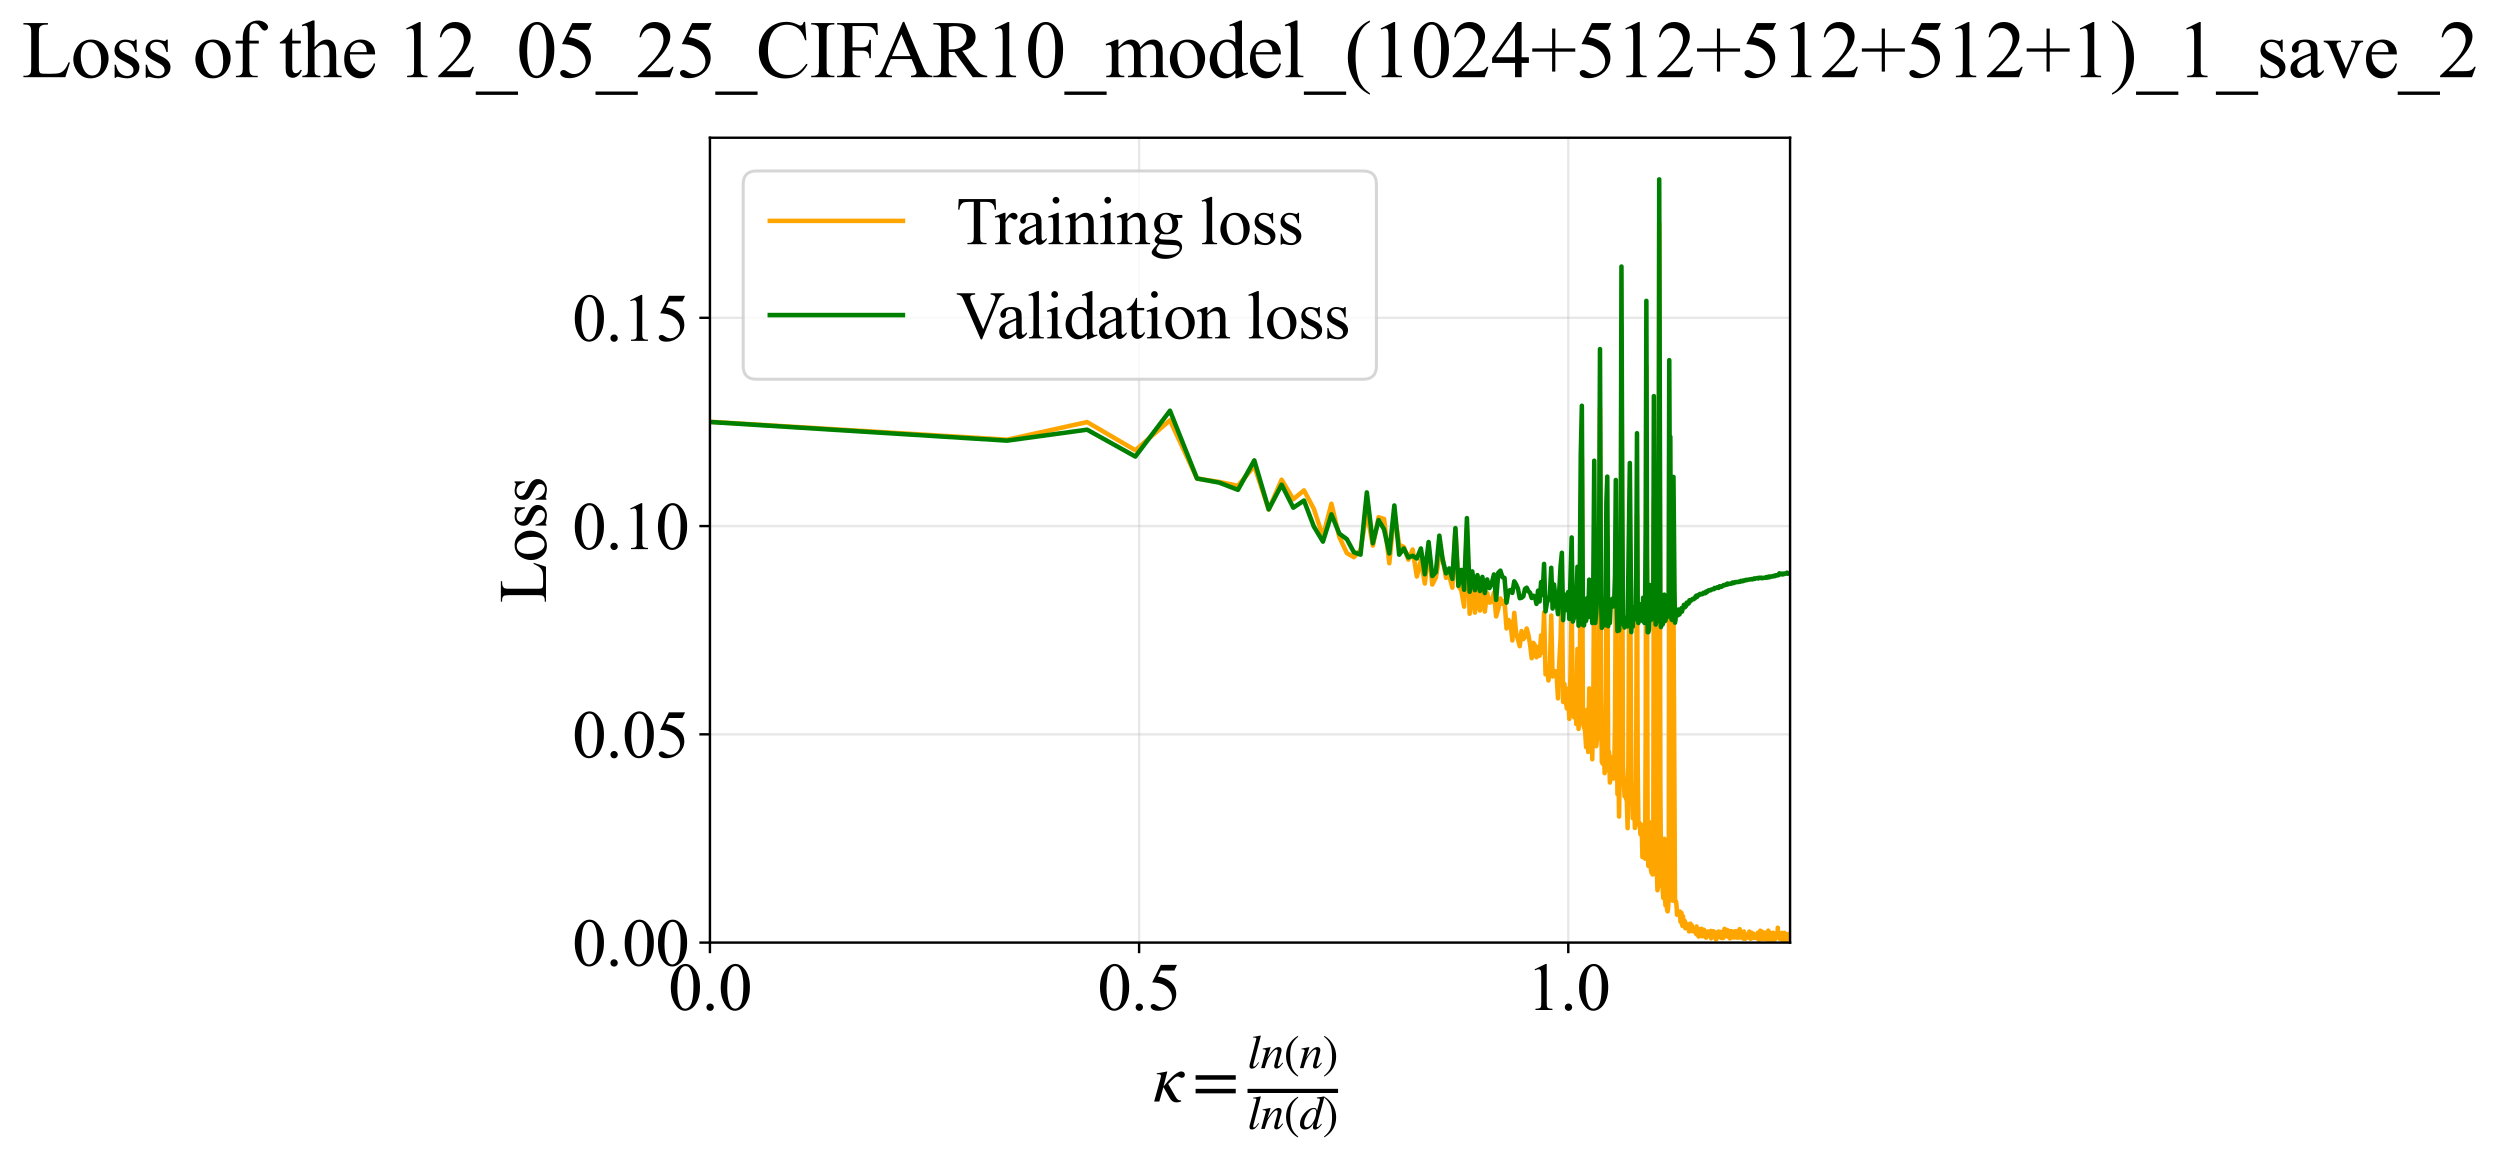 <?xml version="1.0" encoding="utf-8" standalone="no"?>
<!DOCTYPE svg PUBLIC "-//W3C//DTD SVG 1.1//EN"
  "http://www.w3.org/Graphics/SVG/1.1/DTD/svg11.dtd">
<svg xmlns:xlink="http://www.w3.org/1999/xlink" width="826.559pt" height="383.266pt" viewBox="0 0 826.559 383.266" xmlns="http://www.w3.org/2000/svg" version="1.1">
 <defs>
  <style type="text/css">*{stroke-linejoin: round; stroke-linecap: butt}</style>
 </defs>
 <g id="figure_1">
  <g id="patch_1">
   <path d="M -0 383.266 
L 826.559 383.266 
L 826.559 0 
L -0 0 
z
" style="fill: #ffffff"/>
  </g>
  <g id="axes_1">
   <g id="patch_2">
    <path d="M 234.719 311.644 
L 591.839 311.644 
L 591.839 45.532 
L 234.719 45.532 
z
" style="fill: #ffffff"/>
   </g>
   <g id="matplotlib.axis_1">
    <g id="xtick_1">
     <g id="line2d_1">
      <path d="M 234.719 311.644 
L 234.719 45.532 
" clip-path="url(#p60c6667148)" style="fill: none; stroke: #b0b0b0; stroke-opacity: 0.3; stroke-width: 0.8; stroke-linecap: square"/>
     </g>
     <g id="line2d_2">
      <defs>
       <path id="mc2837444a6" d="M 0 0 
L 0 3.5 
" style="stroke: #000000; stroke-width: 0.8"/>
      </defs>
      <g>
       <use xlink:href="#mc2837444a6" x="234.719" y="311.644" style="stroke: #000000; stroke-width: 0.8"/>
      </g>
     </g>
     <g id="text_1">
      <!-- 0.0 -->
      <g transform="translate(220.969 333.92) scale(0.22 -0.22)">
       <defs>
        <path id="TimesNewRomanPSMT-30" d="M 231 2094 
Q 231 2819 450 3342 
Q 669 3866 1031 4122 
Q 1313 4325 1613 4325 
Q 2100 4325 2488 3828 
Q 2972 3213 2972 2159 
Q 2972 1422 2759 906 
Q 2547 391 2217 158 
Q 1888 -75 1581 -75 
Q 975 -75 572 641 
Q 231 1244 231 2094 
z
M 844 2016 
Q 844 1141 1059 588 
Q 1238 122 1591 122 
Q 1759 122 1940 273 
Q 2122 425 2216 781 
Q 2359 1319 2359 2297 
Q 2359 3022 2209 3506 
Q 2097 3866 1919 4016 
Q 1791 4119 1609 4119 
Q 1397 4119 1231 3928 
Q 1006 3669 925 3112 
Q 844 2556 844 2016 
z
" transform="scale(0.016)"/>
        <path id="TimesNewRomanPSMT-2e" d="M 800 606 
Q 947 606 1047 504 
Q 1147 403 1147 259 
Q 1147 116 1045 14 
Q 944 -88 800 -88 
Q 656 -88 554 14 
Q 453 116 453 259 
Q 453 406 554 506 
Q 656 606 800 606 
z
" transform="scale(0.016)"/>
       </defs>
       <use xlink:href="#TimesNewRomanPSMT-30"/>
       <use xlink:href="#TimesNewRomanPSMT-2e" transform="translate(50 0)"/>
       <use xlink:href="#TimesNewRomanPSMT-30" transform="translate(75 0)"/>
      </g>
     </g>
    </g>
    <g id="xtick_2">
     <g id="line2d_3">
      <path d="M 376.614 311.644 
L 376.614 45.532 
" clip-path="url(#p60c6667148)" style="fill: none; stroke: #b0b0b0; stroke-opacity: 0.3; stroke-width: 0.8; stroke-linecap: square"/>
     </g>
     <g id="line2d_4">
      <g>
       <use xlink:href="#mc2837444a6" x="376.614" y="311.644" style="stroke: #000000; stroke-width: 0.8"/>
      </g>
     </g>
     <g id="text_2">
      <!-- 0.5 -->
      <g transform="translate(362.864 333.92) scale(0.22 -0.22)">
       <defs>
        <path id="TimesNewRomanPSMT-35" d="M 2778 4238 
L 2534 3706 
L 1259 3706 
L 981 3138 
Q 1809 3016 2294 2522 
Q 2709 2097 2709 1522 
Q 2709 1188 2573 903 
Q 2438 619 2231 419 
Q 2025 219 1772 97 
Q 1413 -75 1034 -75 
Q 653 -75 479 54 
Q 306 184 306 341 
Q 306 428 378 495 
Q 450 563 559 563 
Q 641 563 702 538 
Q 763 513 909 409 
Q 1144 247 1384 247 
Q 1750 247 2026 523 
Q 2303 800 2303 1197 
Q 2303 1581 2056 1914 
Q 1809 2247 1375 2428 
Q 1034 2569 447 2591 
L 1259 4238 
L 2778 4238 
z
" transform="scale(0.016)"/>
       </defs>
       <use xlink:href="#TimesNewRomanPSMT-30"/>
       <use xlink:href="#TimesNewRomanPSMT-2e" transform="translate(50 0)"/>
       <use xlink:href="#TimesNewRomanPSMT-35" transform="translate(75 0)"/>
      </g>
     </g>
    </g>
    <g id="xtick_3">
     <g id="line2d_5">
      <path d="M 518.508 311.644 
L 518.508 45.532 
" clip-path="url(#p60c6667148)" style="fill: none; stroke: #b0b0b0; stroke-opacity: 0.3; stroke-width: 0.8; stroke-linecap: square"/>
     </g>
     <g id="line2d_6">
      <g>
       <use xlink:href="#mc2837444a6" x="518.508" y="311.644" style="stroke: #000000; stroke-width: 0.8"/>
      </g>
     </g>
     <g id="text_3">
      <!-- 1.0 -->
      <g transform="translate(504.758 333.92) scale(0.22 -0.22)">
       <defs>
        <path id="TimesNewRomanPSMT-31" d="M 750 3822 
L 1781 4325 
L 1884 4325 
L 1884 747 
Q 1884 391 1914 303 
Q 1944 216 2037 169 
Q 2131 122 2419 116 
L 2419 0 
L 825 0 
L 825 116 
Q 1125 122 1212 167 
Q 1300 213 1334 289 
Q 1369 366 1369 747 
L 1369 3034 
Q 1369 3497 1338 3628 
Q 1316 3728 1258 3775 
Q 1200 3822 1119 3822 
Q 1003 3822 797 3725 
L 750 3822 
z
" transform="scale(0.016)"/>
       </defs>
       <use xlink:href="#TimesNewRomanPSMT-31"/>
       <use xlink:href="#TimesNewRomanPSMT-2e" transform="translate(50 0)"/>
       <use xlink:href="#TimesNewRomanPSMT-30" transform="translate(75 0)"/>
      </g>
     </g>
    </g>
    <g id="text_4">
     <!-- $\kappa  = \frac{ln(n)}{ln(d)}$ -->
     <g transform="translate(381.269 364.186) scale(0.22 -0.22)">
      <defs>
       <path id="STIXGeneral-Italic-3ba" d="M 979 1440 
L 998 1446 
Q 1850 2541 2464 2790 
Q 2547 2822 2630 2822 
Q 2797 2822 2886 2736 
Q 2976 2650 2976 2522 
Q 2976 2387 2893 2307 
Q 2810 2227 2682 2227 
Q 2605 2227 2502 2288 
Q 2400 2349 2336 2349 
Q 2170 2349 1990 2205 
Q 1811 2061 1414 1645 
L 2042 544 
Q 2202 262 2310 182 
Q 2419 102 2624 102 
L 2624 0 
Q 2374 -83 2182 -83 
Q 1786 -83 1555 326 
L 960 1350 
L 576 0 
L 90 0 
L 640 1978 
Q 730 2317 730 2406 
Q 730 2560 518 2560 
L 339 2560 
L 339 2650 
Q 678 2694 1306 2822 
L 1325 2803 
L 979 1440 
z
" transform="scale(0.016)"/>
       <path id="STIXGeneral-Regular-3d" d="M 4077 2048 
L 307 2048 
L 307 2470 
L 4077 2470 
L 4077 2048 
z
M 4077 768 
L 307 768 
L 307 1190 
L 4077 1190 
L 4077 768 
z
" transform="scale(0.016)"/>
       <path id="STIXGeneral-Italic-6c" d="M 1786 4339 
L 806 595 
Q 755 410 755 320 
Q 755 205 864 205 
Q 1037 205 1293 570 
L 1453 794 
L 1542 730 
Q 1254 275 1046 102 
Q 838 -70 576 -70 
Q 262 -70 262 288 
Q 262 397 288 480 
L 1165 3834 
Q 1184 3898 1184 3955 
Q 1184 4096 870 4096 
L 755 4096 
L 755 4198 
Q 1203 4250 1747 4371 
L 1786 4339 
z
" transform="scale(0.016)"/>
       <path id="STIXGeneral-Italic-6e" d="M 2944 749 
L 3034 666 
Q 2707 218 2534 80 
Q 2362 -58 2138 -58 
Q 2010 -58 1923 28 
Q 1837 115 1837 288 
Q 1837 390 1939 768 
L 2221 1805 
Q 2310 2150 2310 2310 
Q 2310 2496 2157 2496 
Q 1971 2496 1750 2275 
Q 1530 2054 1210 1587 
Q 998 1274 899 1024 
Q 800 774 570 0 
L 90 0 
L 704 2240 
Q 717 2304 717 2349 
Q 717 2445 630 2480 
Q 544 2515 301 2522 
L 301 2624 
Q 550 2675 857 2729 
Q 1165 2784 1338 2822 
L 1363 2810 
L 934 1414 
Q 1408 2170 1753 2496 
Q 2099 2822 2413 2822 
Q 2611 2822 2720 2716 
Q 2829 2611 2829 2432 
Q 2829 2272 2765 2048 
L 2406 749 
Q 2317 429 2317 358 
Q 2317 243 2419 243 
Q 2541 243 2810 582 
Q 2854 634 2944 749 
z
" transform="scale(0.016)"/>
       <path id="STIXGeneral-Regular-28" d="M 1946 -1030 
L 1869 -1133 
Q 1126 -710 716 32 
Q 307 774 307 1613 
Q 307 3386 1888 4326 
L 1946 4224 
Q 1293 3667 1075 3126 
Q 858 2586 858 1632 
Q 858 685 1082 96 
Q 1306 -493 1946 -1030 
z
" transform="scale(0.016)"/>
       <path id="STIXGeneral-Regular-29" d="M 186 4224 
L 262 4326 
Q 992 3891 1408 3148 
Q 1824 2406 1824 1581 
Q 1824 -166 243 -1133 
L 186 -1030 
Q 845 -486 1059 54 
Q 1274 595 1274 1562 
Q 1274 2534 1059 3120 
Q 845 3706 186 4224 
z
" transform="scale(0.016)"/>
       <path id="STIXGeneral-Italic-64" d="M 3334 4371 
L 3373 4333 
L 3123 3360 
L 2739 1958 
Q 2323 429 2323 384 
Q 2323 256 2438 256 
Q 2522 256 2614 336 
Q 2707 416 2963 710 
L 3040 646 
Q 2547 -83 2099 -83 
Q 1978 -83 1907 -6 
Q 1837 70 1837 205 
Q 1837 397 1920 774 
Q 1645 307 1379 118 
Q 1114 -70 781 -70 
Q 461 -70 278 125 
Q 96 320 96 678 
Q 96 1440 713 2131 
Q 1331 2822 1965 2822 
Q 2163 2822 2256 2732 
Q 2349 2643 2381 2451 
L 2387 2451 
L 2675 3494 
Q 2765 3808 2765 3949 
Q 2765 4051 2694 4076 
Q 2624 4102 2355 4115 
L 2355 4224 
Q 2848 4269 3334 4371 
z
M 2278 2310 
Q 2278 2477 2185 2576 
Q 2093 2675 1978 2675 
Q 1677 2675 1395 2381 
Q 1075 2042 864 1571 
Q 653 1101 653 704 
Q 653 486 752 361 
Q 851 237 1024 237 
Q 1312 237 1606 550 
Q 1901 864 2089 1350 
Q 2278 1837 2278 2310 
z
" transform="scale(0.016)"/>
      </defs>
      <use xlink:href="#STIXGeneral-Italic-3ba" transform="translate(0 0.003)"/>
      <use xlink:href="#STIXGeneral-Regular-3d" transform="translate(58.84 0.003)"/>
      <use xlink:href="#STIXGeneral-Italic-6c" transform="translate(141.78 50.192) scale(0.7)"/>
      <use xlink:href="#STIXGeneral-Italic-6e" transform="translate(161.24 50.192) scale(0.7)"/>
      <use xlink:href="#STIXGeneral-Regular-28" transform="translate(196.24 50.192) scale(0.7)"/>
      <use xlink:href="#STIXGeneral-Italic-6e" transform="translate(219.55 50.192) scale(0.7)"/>
      <use xlink:href="#STIXGeneral-Regular-29" transform="translate(254.55 50.192) scale(0.7)"/>
      <use xlink:href="#STIXGeneral-Italic-6c" transform="translate(141.78 -41.258) scale(0.7)"/>
      <use xlink:href="#STIXGeneral-Italic-6e" transform="translate(161.24 -41.258) scale(0.7)"/>
      <use xlink:href="#STIXGeneral-Regular-28" transform="translate(196.24 -41.258) scale(0.7)"/>
      <use xlink:href="#STIXGeneral-Italic-64" transform="translate(219.55 -41.258) scale(0.7)"/>
      <use xlink:href="#STIXGeneral-Regular-29" transform="translate(254.55 -41.258) scale(0.7)"/>
      <path d="M 141.78 12.8 
L 141.78 19.05 
L 277.86 19.05 
L 277.86 12.8 
L 141.78 12.8 
z
"/>
     </g>
    </g>
   </g>
   <g id="matplotlib.axis_2">
    <g id="ytick_1">
     <g id="line2d_7">
      <path d="M 234.719 311.644 
L 591.839 311.644 
" clip-path="url(#p60c6667148)" style="fill: none; stroke: #b0b0b0; stroke-opacity: 0.3; stroke-width: 0.8; stroke-linecap: square"/>
     </g>
     <g id="line2d_8">
      <defs>
       <path id="m4d6aa706df" d="M 0 0 
L -3.5 0 
" style="stroke: #000000; stroke-width: 0.8"/>
      </defs>
      <g>
       <use xlink:href="#m4d6aa706df" x="234.719" y="311.644" style="stroke: #000000; stroke-width: 0.8"/>
      </g>
     </g>
     <g id="text_5">
      <!-- 0.00 -->
      <g transform="translate(189.219 319.282) scale(0.22 -0.22)">
       <use xlink:href="#TimesNewRomanPSMT-30"/>
       <use xlink:href="#TimesNewRomanPSMT-2e" transform="translate(50 0)"/>
       <use xlink:href="#TimesNewRomanPSMT-30" transform="translate(75 0)"/>
       <use xlink:href="#TimesNewRomanPSMT-30" transform="translate(125 0)"/>
      </g>
     </g>
    </g>
    <g id="ytick_2">
     <g id="line2d_9">
      <path d="M 234.719 242.785 
L 591.839 242.785 
" clip-path="url(#p60c6667148)" style="fill: none; stroke: #b0b0b0; stroke-opacity: 0.3; stroke-width: 0.8; stroke-linecap: square"/>
     </g>
     <g id="line2d_10">
      <g>
       <use xlink:href="#m4d6aa706df" x="234.719" y="242.785" style="stroke: #000000; stroke-width: 0.8"/>
      </g>
     </g>
     <g id="text_6">
      <!-- 0.05 -->
      <g transform="translate(189.219 250.424) scale(0.22 -0.22)">
       <use xlink:href="#TimesNewRomanPSMT-30"/>
       <use xlink:href="#TimesNewRomanPSMT-2e" transform="translate(50 0)"/>
       <use xlink:href="#TimesNewRomanPSMT-30" transform="translate(75 0)"/>
       <use xlink:href="#TimesNewRomanPSMT-35" transform="translate(125 0)"/>
      </g>
     </g>
    </g>
    <g id="ytick_3">
     <g id="line2d_11">
      <path d="M 234.719 173.927 
L 591.839 173.927 
" clip-path="url(#p60c6667148)" style="fill: none; stroke: #b0b0b0; stroke-opacity: 0.3; stroke-width: 0.8; stroke-linecap: square"/>
     </g>
     <g id="line2d_12">
      <g>
       <use xlink:href="#m4d6aa706df" x="234.719" y="173.927" style="stroke: #000000; stroke-width: 0.8"/>
      </g>
     </g>
     <g id="text_7">
      <!-- 0.10 -->
      <g transform="translate(189.219 181.566) scale(0.22 -0.22)">
       <use xlink:href="#TimesNewRomanPSMT-30"/>
       <use xlink:href="#TimesNewRomanPSMT-2e" transform="translate(50 0)"/>
       <use xlink:href="#TimesNewRomanPSMT-31" transform="translate(75 0)"/>
       <use xlink:href="#TimesNewRomanPSMT-30" transform="translate(125 0)"/>
      </g>
     </g>
    </g>
    <g id="ytick_4">
     <g id="line2d_13">
      <path d="M 234.719 105.069 
L 591.839 105.069 
" clip-path="url(#p60c6667148)" style="fill: none; stroke: #b0b0b0; stroke-opacity: 0.3; stroke-width: 0.8; stroke-linecap: square"/>
     </g>
     <g id="line2d_14">
      <g>
       <use xlink:href="#m4d6aa706df" x="234.719" y="105.069" style="stroke: #000000; stroke-width: 0.8"/>
      </g>
     </g>
     <g id="text_8">
      <!-- 0.15 -->
      <g transform="translate(189.219 112.707) scale(0.22 -0.22)">
       <use xlink:href="#TimesNewRomanPSMT-30"/>
       <use xlink:href="#TimesNewRomanPSMT-2e" transform="translate(50 0)"/>
       <use xlink:href="#TimesNewRomanPSMT-31" transform="translate(75 0)"/>
       <use xlink:href="#TimesNewRomanPSMT-35" transform="translate(125 0)"/>
      </g>
     </g>
    </g>
    <g id="text_9">
     <!-- Loss -->
     <g transform="translate(180.513 199.369) rotate(-90) scale(0.22 -0.22)">
      <defs>
       <path id="TimesNewRomanPSMT-4c" d="M 3669 1172 
L 3772 1150 
L 3409 0 
L 128 0 
L 128 116 
L 288 116 
Q 556 116 672 291 
Q 738 391 738 753 
L 738 3488 
Q 738 3884 650 3984 
Q 528 4122 288 4122 
L 128 4122 
L 128 4238 
L 2047 4238 
L 2047 4122 
Q 1709 4125 1573 4059 
Q 1438 3994 1388 3894 
Q 1338 3794 1338 3416 
L 1338 753 
Q 1338 494 1388 397 
Q 1425 331 1503 300 
Q 1581 269 1991 269 
L 2300 269 
Q 2788 269 2984 341 
Q 3181 413 3343 595 
Q 3506 778 3669 1172 
z
" transform="scale(0.016)"/>
       <path id="TimesNewRomanPSMT-6f" d="M 1600 2947 
Q 2250 2947 2644 2453 
Q 2978 2031 2978 1484 
Q 2978 1100 2793 706 
Q 2609 313 2286 112 
Q 1963 -88 1566 -88 
Q 919 -88 538 428 
Q 216 863 216 1403 
Q 216 1797 411 2186 
Q 606 2575 925 2761 
Q 1244 2947 1600 2947 
z
M 1503 2744 
Q 1338 2744 1170 2645 
Q 1003 2547 900 2300 
Q 797 2053 797 1666 
Q 797 1041 1045 587 
Q 1294 134 1700 134 
Q 2003 134 2200 384 
Q 2397 634 2397 1244 
Q 2397 2006 2069 2444 
Q 1847 2744 1503 2744 
z
" transform="scale(0.016)"/>
       <path id="TimesNewRomanPSMT-73" d="M 2050 2947 
L 2050 1972 
L 1947 1972 
Q 1828 2431 1642 2597 
Q 1456 2763 1169 2763 
Q 950 2763 815 2647 
Q 681 2531 681 2391 
Q 681 2216 781 2091 
Q 878 1963 1175 1819 
L 1631 1597 
Q 2266 1288 2266 781 
Q 2266 391 1970 151 
Q 1675 -88 1309 -88 
Q 1047 -88 709 6 
Q 606 38 541 38 
Q 469 38 428 -44 
L 325 -44 
L 325 978 
L 428 978 
Q 516 541 762 319 
Q 1009 97 1316 97 
Q 1531 97 1667 223 
Q 1803 350 1803 528 
Q 1803 744 1651 891 
Q 1500 1038 1047 1263 
Q 594 1488 453 1669 
Q 313 1847 313 2119 
Q 313 2472 555 2709 
Q 797 2947 1181 2947 
Q 1350 2947 1591 2875 
Q 1750 2828 1803 2828 
Q 1853 2828 1881 2850 
Q 1909 2872 1947 2947 
L 2050 2947 
z
" transform="scale(0.016)"/>
      </defs>
      <use xlink:href="#TimesNewRomanPSMT-4c"/>
      <use xlink:href="#TimesNewRomanPSMT-6f" transform="translate(61.084 0)"/>
      <use xlink:href="#TimesNewRomanPSMT-73" transform="translate(111.084 0)"/>
      <use xlink:href="#TimesNewRomanPSMT-73" transform="translate(150 0)"/>
     </g>
    </g>
   </g>
   <g id="line2d_15">
    <path d="M 234.719 139.445 
L 332.949 145.371 
L 359.426 139.547 
L 375.372 148.86 
L 386.819 138.95 
L 395.755 158.201 
L 403.086 159.33 
L 409.301 160.624 
L 414.696 154.074 
L 419.463 168.436 
L 423.731 158.609 
L 427.597 165.056 
L 431.128 162.135 
L 434.379 168.229 
L 437.391 177.402 
L 440.197 166.544 
L 442.822 177.588 
L 445.289 182.871 
L 447.616 184.221 
L 449.818 181.867 
L 451.907 169.156 
L 453.895 180.399 
L 455.791 170.998 
L 457.603 171.58 
L 459.338 186.223 
L 461.002 169.506 
L 462.602 180.119 
L 464.141 180.848 
L 465.625 185.022 
L 467.057 181.688 
L 468.44 190.606 
L 469.778 185.229 
L 471.074 192.936 
L 472.33 181.361 
L 473.548 193.262 
L 474.732 190.922 
L 475.882 183.894 
L 477.001 184.705 
L 478.09 191.04 
L 479.15 190.29 
L 480.184 194.294 
L 481.193 175.134 
L 482.177 193.729 
L 483.138 195.188 
L 484.077 200.578 
L 484.995 174.867 
L 485.893 202.92 
L 486.772 193.259 
L 487.632 202.547 
L 488.474 193.687 
L 489.3 201.872 
L 490.109 195.392 
L 490.902 202.205 
L 491.681 196.084 
L 492.445 199.24 
L 493.195 198.978 
L 493.931 195.904 
L 494.654 203.799 
L 495.365 201.319 
L 496.064 197.86 
L 496.751 199.63 
L 497.426 198.684 
L 498.091 207.781 
L 498.745 204.998 
L 499.389 205.892 
L 500.023 211.755 
L 500.647 202.642 
L 501.262 209.168 
L 502.464 213.642 
L 503.052 208.642 
L 503.632 211.329 
L 504.204 210.51 
L 504.768 207.792 
L 505.324 209.936 
L 505.873 213.051 
L 506.415 217.617 
L 506.949 212.553 
L 507.477 213.303 
L 507.998 217.308 
L 508.512 213.947 
L 509.02 216.783 
L 509.522 210.068 
L 510.017 215.768 
L 510.507 202.488 
L 510.991 222.959 
L 511.469 220.325 
L 511.942 224.958 
L 512.41 221.462 
L 512.872 203.502 
L 513.329 223.661 
L 513.781 221.984 
L 514.228 221.912 
L 514.67 223.33 
L 515.107 230.899 
L 515.54 218.913 
L 515.968 210.938 
L 516.392 193.577 
L 516.811 232.086 
L 517.227 226.153 
L 517.638 231.592 
L 518.045 234.252 
L 518.448 227.698 
L 518.847 237.677 
L 519.242 222.913 
L 519.633 199.525 
L 520.021 234.5 
L 520.405 237.138 
L 520.786 230.89 
L 521.163 239.397 
L 521.536 214.58 
L 521.906 241 
L 522.273 235.151 
L 522.637 169.812 
L 522.997 151.001 
L 523.355 239.281 
L 524.06 241.555 
L 524.408 247.018 
L 524.753 234.625 
L 525.096 248.597 
L 525.435 227.601 
L 525.772 235.819 
L 526.106 234.545 
L 526.437 251.039 
L 526.766 233.929 
L 527.092 183.258 
L 527.415 244.933 
L 527.736 246.691 
L 528.37 241.78 
L 528.684 233.926 
L 528.995 135.002 
L 529.303 226.82 
L 529.61 251.942 
L 529.914 252.535 
L 530.216 243.194 
L 530.516 255.613 
L 530.813 254.49 
L 531.109 197.407 
L 531.402 176.849 
L 531.693 248.501 
L 531.982 248.571 
L 532.269 258.723 
L 532.555 250.264 
L 533.119 256.891 
L 533.398 257.426 
L 533.676 255.785 
L 533.951 239.941 
L 534.225 191.64 
L 534.497 237.271 
L 534.767 262.58 
L 535.035 249.805 
L 535.302 269.982 
L 535.829 228.502 
L 536.091 107.828 
L 536.609 253.359 
L 537.12 263.282 
L 537.374 261.648 
L 537.625 263.891 
L 537.876 264.848 
L 538.124 273.805 
L 538.372 252.901 
L 538.617 203.284 
L 538.862 180.214 
L 539.105 213.667 
L 539.346 263.889 
L 539.586 259.379 
L 539.825 270.509 
L 540.062 265.928 
L 540.298 263.966 
L 540.532 273.733 
L 540.765 272.476 
L 540.997 240.411 
L 541.228 170.279 
L 541.457 252.621 
L 541.685 271.597 
L 542.137 272.332 
L 542.361 275.805 
L 542.584 272.607 
L 542.806 273.946 
L 543.027 283.363 
L 543.246 274.957 
L 543.464 274.536 
L 543.681 283.51 
L 543.897 283.879 
L 544.112 240.297 
L 544.326 121.15 
L 544.75 273.949 
L 544.96 286.244 
L 545.169 285.754 
L 545.378 282.921 
L 545.585 271.927 
L 545.791 287.199 
L 545.996 288.433 
L 546.403 289.128 
L 546.605 286.92 
L 546.807 165.205 
L 547.007 208.703 
L 547.206 278.634 
L 547.404 286.981 
L 547.601 288.344 
L 547.797 288.65 
L 547.993 294.336 
L 548.187 292.72 
L 548.381 272.874 
L 548.573 73.809 
L 548.956 259.35 
L 549.146 284.895 
L 549.335 286.03 
L 549.523 293.237 
L 549.71 293.502 
L 549.897 296.852 
L 550.082 296.814 
L 550.267 277.321 
L 550.451 296.467 
L 550.634 299.322 
L 550.816 296.814 
L 550.998 298.042 
L 551.178 300.8 
L 551.358 301.325 
L 551.537 299.939 
L 551.716 296.598 
L 551.893 149.714 
L 552.07 185.991 
L 552.246 171.206 
L 552.421 263.022 
L 552.596 292.206 
L 552.943 297.775 
L 553.115 276.886 
L 553.287 199.32 
L 553.797 297.963 
L 554.134 298.058 
L 554.301 299.479 
L 554.468 302.452 
L 554.634 301.12 
L 554.799 302.296 
L 554.964 301.923 
L 555.128 302.069 
L 555.291 301.909 
L 555.454 301.389 
L 555.616 304.762 
L 555.778 304.443 
L 555.938 301.858 
L 556.099 305.415 
L 556.258 306.113 
L 556.417 302.905 
L 556.575 304.459 
L 556.733 304.234 
L 556.89 306.073 
L 557.047 304.51 
L 557.203 306.894 
L 557.358 306.478 
L 557.513 306.547 
L 557.667 305.461 
L 557.821 306.22 
L 557.973 306.122 
L 558.126 306.317 
L 558.278 306.813 
L 558.429 307.93 
L 558.58 307.506 
L 558.73 305.484 
L 558.88 305.369 
L 559.177 307.821 
L 559.325 305.89 
L 559.473 307.205 
L 559.62 306.815 
L 559.912 307.935 
L 560.202 307.143 
L 560.347 307.243 
L 560.777 308.766 
L 560.919 306.308 
L 561.202 309.127 
L 561.343 308.56 
L 561.484 307.383 
L 561.624 309.646 
L 561.763 308.359 
L 561.902 308.127 
L 562.179 307.17 
L 562.453 309.399 
L 562.59 307.083 
L 562.862 309.579 
L 562.997 308.187 
L 563.132 308.003 
L 563.266 308.871 
L 563.4 307.421 
L 563.534 308.246 
L 563.8 307.941 
L 563.932 308.19 
L 564.064 310.015 
L 564.457 308.717 
L 564.587 307.999 
L 564.846 309.2 
L 564.975 309.393 
L 565.231 308.526 
L 565.359 308.83 
L 565.486 308.831 
L 565.613 307.782 
L 565.74 310.237 
L 565.866 308.692 
L 565.992 309.13 
L 566.242 308.231 
L 566.367 308.892 
L 566.491 307.89 
L 566.615 309.585 
L 566.861 308.223 
L 566.984 308.99 
L 567.106 308.984 
L 567.228 308.656 
L 567.35 310.669 
L 567.471 309.01 
L 567.592 308.939 
L 567.833 310.079 
L 568.072 308.047 
L 568.191 308.306 
L 568.31 309.748 
L 568.429 308.024 
L 568.547 309.371 
L 568.665 308.401 
L 568.782 309.445 
L 568.899 308.769 
L 569.132 310.101 
L 569.249 308.426 
L 569.364 309.118 
L 569.48 308.08 
L 569.595 308.39 
L 569.71 310.133 
L 569.824 308.734 
L 569.938 309.852 
L 570.166 307.099 
L 570.279 309.513 
L 570.392 308.768 
L 570.505 309.521 
L 570.729 308.795 
L 570.841 309.137 
L 570.952 308.855 
L 571.063 307.481 
L 571.174 309.519 
L 571.284 308.488 
L 571.394 308.831 
L 571.614 309.898 
L 571.723 309.22 
L 571.832 307.819 
L 571.941 310.25 
L 572.049 309.227 
L 572.373 309.923 
L 572.48 307.871 
L 572.587 309.94 
L 572.8 308.194 
L 573.012 309.943 
L 573.118 308.549 
L 573.223 309.601 
L 573.329 308.557 
L 573.433 309.961 
L 573.642 307.891 
L 573.85 309.601 
L 573.953 309.653 
L 574.16 307.92 
L 574.262 309.981 
L 574.569 308.972 
L 574.671 308.949 
L 574.772 310.005 
L 574.873 309.984 
L 574.974 309.313 
L 575.075 309.648 
L 575.175 307.211 
L 575.276 308.951 
L 575.376 308.287 
L 575.575 309.67 
L 575.674 309.657 
L 575.773 309.313 
L 575.872 310.022 
L 575.97 308.632 
L 576.167 310.004 
L 576.264 308.622 
L 576.362 308.636 
L 576.459 310.363 
L 576.556 307.973 
L 576.653 310.008 
L 576.75 308.64 
L 576.943 310.032 
L 577.038 310.374 
L 577.23 309.343 
L 577.325 310.037 
L 577.42 309.36 
L 577.515 309.731 
L 577.61 309.703 
L 577.798 309.02 
L 577.892 309.696 
L 578.08 308.674 
L 578.266 310.044 
L 578.359 308.005 
L 578.452 309.37 
L 578.544 309.053 
L 578.637 309.357 
L 578.729 309.022 
L 578.82 310.39 
L 578.912 309.373 
L 579.004 309.732 
L 579.095 308.357 
L 579.186 310.063 
L 579.277 309.04 
L 579.367 310.063 
L 579.638 308.684 
L 579.907 310.055 
L 579.997 309.731 
L 580.086 310.081 
L 580.175 309.39 
L 580.263 310.067 
L 580.352 309.376 
L 580.528 310.093 
L 580.704 309.062 
L 580.791 309.401 
L 580.879 310.077 
L 581.14 308.381 
L 581.226 308.743 
L 581.313 310.453 
L 581.399 309.41 
L 581.571 310.776 
L 581.657 308.738 
L 581.742 309.754 
L 581.828 309.739 
L 581.913 309.744 
L 581.998 307.713 
L 582.083 309.081 
L 582.167 309.074 
L 582.252 309.775 
L 582.42 308.773 
L 582.504 310.446 
L 582.588 308.043 
L 582.672 308.724 
L 582.755 310.093 
L 582.838 309.046 
L 582.922 310.44 
L 583.087 309.797 
L 583.17 310.441 
L 583.252 309.409 
L 583.335 309.811 
L 583.417 309.755 
L 583.499 308.384 
L 583.581 308.729 
L 583.662 309.401 
L 583.744 308.711 
L 583.987 310.531 
L 584.148 309.409 
L 584.229 310.427 
L 584.309 309.069 
L 584.39 310.004 
L 584.47 309.416 
L 584.549 310.797 
L 584.629 307.692 
L 584.709 308.265 
L 584.788 308.572 
L 584.867 309.764 
L 584.946 308.053 
L 585.183 310.784 
L 585.261 309.656 
L 585.34 309.77 
L 585.418 310.799 
L 585.496 310.446 
L 585.574 310.398 
L 585.652 310.103 
L 585.729 310.463 
L 585.807 309.42 
L 585.884 310.132 
L 585.961 309.785 
L 586.038 310.394 
L 586.268 308.405 
L 586.345 310.469 
L 586.421 309.381 
L 586.573 310.817 
L 586.649 309.097 
L 586.725 309.106 
L 586.8 309.442 
L 586.951 310.475 
L 587.251 309.103 
L 587.326 309.45 
L 587.475 308.414 
L 587.549 309.763 
L 587.623 309.43 
L 587.697 309.108 
L 587.771 306.727 
L 587.918 309.793 
L 588.065 309.769 
L 588.211 310.145 
L 588.356 309.092 
L 588.502 310.481 
L 588.574 310.098 
L 588.718 310.485 
L 588.79 309.069 
L 588.862 310.116 
L 588.934 309.426 
L 589.006 309.804 
L 589.077 309.468 
L 589.149 308.412 
L 589.291 310.803 
L 589.362 310.158 
L 589.433 309.454 
L 589.574 310.821 
L 589.785 309.124 
L 589.856 309.106 
L 589.996 308.432 
L 590.135 310.499 
L 590.205 309.469 
L 590.274 310.839 
L 590.413 308.792 
L 590.619 310.165 
L 590.688 309.13 
L 590.757 310.504 
L 590.894 309.11 
L 590.962 309.132 
L 591.03 309.468 
L 591.166 310.853 
L 591.234 309.495 
L 591.302 310.159 
L 591.369 309.811 
L 591.437 308.769 
L 591.571 310.564 
L 591.706 309.106 
L 591.773 309.795 
L 591.839 310.79 
L 591.839 310.79 
" clip-path="url(#p60c6667148)" style="fill: none; stroke: #ffa500; stroke-width: 1.5; stroke-linecap: square"/>
   </g>
   <g id="line2d_16">
    <path d="M 234.719 139.521 
L 332.949 145.686 
L 359.426 142.062 
L 375.372 150.944 
L 386.819 135.785 
L 395.755 158.199 
L 403.086 159.563 
L 409.301 161.951 
L 414.696 152.217 
L 419.463 168.41 
L 423.731 160.254 
L 427.597 167.853 
L 431.128 165.496 
L 434.379 174.062 
L 437.391 179.072 
L 440.197 170.065 
L 442.822 176.454 
L 445.289 178.241 
L 447.616 182.573 
L 449.818 183.38 
L 451.907 162.801 
L 453.895 179.58 
L 455.791 171.947 
L 457.603 175.001 
L 459.338 182.991 
L 461.002 167.124 
L 462.602 183.389 
L 464.141 181.339 
L 465.625 184.306 
L 467.057 183.77 
L 468.44 184.641 
L 469.778 181.341 
L 471.074 189.856 
L 472.33 179.22 
L 473.548 190.442 
L 474.732 189.133 
L 475.882 177.097 
L 477.001 185.139 
L 478.09 189.558 
L 479.15 187.945 
L 480.184 191.398 
L 481.193 174.604 
L 482.177 193.673 
L 483.138 188.435 
L 484.077 194.996 
L 484.995 171.303 
L 485.893 195.653 
L 486.772 188.933 
L 487.632 195.127 
L 488.474 190.158 
L 489.3 195.395 
L 490.109 190.742 
L 490.902 196.059 
L 491.681 191.575 
L 492.445 194.437 
L 493.195 192.886 
L 493.931 189.927 
L 494.654 198.354 
L 495.365 189.394 
L 496.064 188.675 
L 496.751 190.825 
L 497.426 191.07 
L 498.091 199.249 
L 498.745 195.383 
L 499.389 195.073 
L 500.023 196.028 
L 500.647 192.209 
L 501.262 193.214 
L 501.867 194.633 
L 502.464 197.783 
L 503.052 197.636 
L 503.632 197.172 
L 504.204 194.713 
L 504.768 194.312 
L 505.324 195.478 
L 505.873 195.966 
L 506.415 197.711 
L 506.949 196.955 
L 507.477 197.307 
L 507.998 199.664 
L 508.512 195.291 
L 509.02 198.859 
L 509.522 192.459 
L 510.017 196.701 
L 510.507 186.442 
L 510.991 202.129 
L 511.469 199.186 
L 511.942 198.232 
L 512.41 197.001 
L 512.872 187.725 
L 513.329 201.196 
L 513.781 193.224 
L 514.228 197.057 
L 514.67 199.166 
L 515.107 203.059 
L 515.968 187.065 
L 516.392 182.76 
L 516.811 205.022 
L 517.227 196.578 
L 517.638 200.954 
L 518.045 201.741 
L 518.448 195.774 
L 518.847 204.632 
L 519.633 177.702 
L 520.021 205.506 
L 520.405 204.194 
L 520.786 196.248 
L 521.163 201.603 
L 521.536 187.394 
L 521.906 206.859 
L 522.273 195.209 
L 522.637 150.406 
L 522.997 134.149 
L 523.355 206.632 
L 523.709 206.771 
L 524.06 203.056 
L 524.408 205.259 
L 524.753 197.759 
L 525.096 204.053 
L 525.435 191.654 
L 525.772 197.977 
L 526.106 196.81 
L 526.437 205.98 
L 526.766 194.285 
L 527.092 152.326 
L 527.415 205.972 
L 527.736 202.792 
L 528.054 196.314 
L 528.37 195.394 
L 528.684 186.544 
L 528.995 115.42 
L 529.303 196.815 
L 529.61 207.574 
L 529.914 205.078 
L 530.216 199.73 
L 530.516 206.744 
L 530.813 200.301 
L 531.109 166.096 
L 531.402 157.587 
L 531.693 207.044 
L 531.982 200.913 
L 532.269 205.979 
L 532.555 198.603 
L 532.838 200.739 
L 533.119 197.934 
L 533.398 200.482 
L 533.676 199.089 
L 533.951 190.623 
L 534.225 158.695 
L 534.497 197.816 
L 534.767 208.645 
L 535.035 199.567 
L 535.302 208.448 
L 535.566 191.529 
L 535.829 189.135 
L 536.091 88.13 
L 536.351 164.629 
L 536.609 206.455 
L 536.865 204.892 
L 537.12 207.451 
L 537.374 204.291 
L 537.625 204.36 
L 537.876 204.08 
L 538.124 207.085 
L 538.862 153.064 
L 539.346 208.992 
L 539.586 200.647 
L 539.825 207.187 
L 540.062 202.04 
L 540.298 201.02 
L 540.532 204.795 
L 540.765 204.437 
L 540.997 186.919 
L 541.228 143.235 
L 541.457 200.421 
L 541.685 205.967 
L 541.912 203.85 
L 542.361 202.903 
L 542.584 199.76 
L 543.027 205.284 
L 543.246 197.631 
L 543.464 200.062 
L 543.681 205.95 
L 543.897 200.575 
L 544.112 174.382 
L 544.326 99.472 
L 544.538 183.71 
L 544.75 209.027 
L 544.96 209.029 
L 545.169 208.22 
L 545.585 193.425 
L 545.791 205.019 
L 545.996 204.646 
L 546.2 201.333 
L 546.403 200.598 
L 546.605 201.215 
L 546.807 130.963 
L 547.206 201.9 
L 547.404 206.492 
L 547.601 204.769 
L 547.797 204.727 
L 547.993 205.348 
L 548.187 203.948 
L 548.381 195.725 
L 548.573 59.303 
L 548.956 203.368 
L 549.146 207.317 
L 549.335 204.884 
L 549.523 204.813 
L 549.71 206.482 
L 550.082 204.772 
L 550.267 196.609 
L 550.451 205.38 
L 550.634 205.123 
L 550.816 203.101 
L 550.998 204.215 
L 551.537 203.489 
L 551.716 195.835 
L 551.893 119.072 
L 552.07 159.877 
L 552.246 144.396 
L 552.421 194.429 
L 552.596 204.614 
L 552.77 204.969 
L 552.943 202.096 
L 553.287 157.697 
L 553.628 195.19 
L 553.797 205.87 
L 553.966 204.814 
L 554.134 202.093 
L 554.301 203.202 
L 554.468 202.847 
L 554.799 203.431 
L 554.964 201.517 
L 555.291 203.117 
L 555.454 201.51 
L 555.616 201.991 
L 555.778 201.898 
L 555.938 201.079 
L 556.099 202.221 
L 556.417 200.907 
L 556.575 200.773 
L 556.733 199.984 
L 556.89 200.234 
L 557.047 200.789 
L 557.513 200.264 
L 557.667 199.247 
L 557.821 199.749 
L 557.973 199.381 
L 558.126 199.33 
L 558.278 199.559 
L 558.58 198.453 
L 558.73 198.902 
L 559.029 198.387 
L 559.177 198.521 
L 559.62 198.001 
L 559.766 198.001 
L 559.912 198.126 
L 560.202 197.762 
L 560.347 197.872 
L 560.634 197.135 
L 560.777 197.247 
L 560.919 196.911 
L 561.061 197.38 
L 561.484 196.696 
L 561.763 196.763 
L 562.041 196.365 
L 562.453 196.505 
L 562.726 196.297 
L 562.862 196.441 
L 563.132 196.038 
L 563.266 195.978 
L 563.4 196.141 
L 563.534 195.93 
L 563.8 196.148 
L 564.064 195.573 
L 564.195 195.873 
L 564.326 195.517 
L 564.457 195.689 
L 564.846 195.183 
L 565.231 195.201 
L 565.359 195.201 
L 565.486 195.041 
L 565.613 195.141 
L 565.866 194.899 
L 566.738 194.743 
L 566.861 194.396 
L 566.984 194.541 
L 567.228 194.406 
L 567.471 194.392 
L 567.713 194.187 
L 568.191 194.374 
L 568.31 194.002 
L 568.429 194.124 
L 568.547 193.835 
L 568.665 194.078 
L 569.016 193.854 
L 569.132 194.009 
L 569.364 193.805 
L 569.595 193.731 
L 569.824 193.458 
L 570.166 193.512 
L 570.392 193.35 
L 570.505 193.385 
L 570.617 193.217 
L 570.841 193.349 
L 571.174 192.918 
L 571.394 193.169 
L 571.723 193.005 
L 571.941 193.002 
L 572.157 192.976 
L 572.265 192.887 
L 572.373 193 
L 572.587 192.79 
L 572.8 192.598 
L 573.118 192.778 
L 573.223 192.609 
L 573.329 192.752 
L 573.538 192.528 
L 573.642 192.45 
L 573.746 192.548 
L 574.16 192.407 
L 574.467 192.466 
L 574.772 192.407 
L 574.974 192.26 
L 575.175 192.361 
L 575.376 192.161 
L 575.475 192.289 
L 575.575 192.051 
L 575.97 192.187 
L 576.167 192.001 
L 576.362 192.11 
L 576.459 191.906 
L 576.556 192.046 
L 576.75 191.874 
L 576.943 191.908 
L 577.134 191.763 
L 577.23 191.711 
L 577.325 191.841 
L 577.515 191.716 
L 577.61 191.768 
L 577.798 191.687 
L 579.095 191.492 
L 579.186 191.453 
L 579.277 191.575 
L 579.367 191.44 
L 579.458 191.504 
L 579.638 191.473 
L 579.818 191.345 
L 579.907 191.415 
L 579.997 191.227 
L 580.263 191.356 
L 580.528 191.235 
L 580.879 191.111 
L 581.053 191.154 
L 581.313 191.258 
L 581.571 191.003 
L 581.913 191.11 
L 582.167 191.059 
L 582.336 190.976 
L 582.504 191.175 
L 583.252 191.029 
L 583.417 191.021 
L 583.744 190.917 
L 583.825 191.003 
L 583.987 190.8 
L 584.229 190.989 
L 584.309 190.772 
L 584.39 190.883 
L 584.629 190.745 
L 584.709 190.906 
L 584.867 190.626 
L 584.946 190.718 
L 585.025 190.864 
L 585.183 190.582 
L 585.261 190.683 
L 585.418 190.713 
L 585.574 190.62 
L 585.961 190.613 
L 586.115 190.481 
L 586.268 190.497 
L 586.497 190.397 
L 586.573 190.529 
L 586.725 190.308 
L 586.8 190.471 
L 586.951 190.288 
L 587.026 190.363 
L 587.101 190.197 
L 587.176 190.298 
L 587.549 190.268 
L 587.697 190.114 
L 587.771 190.207 
L 587.918 190.174 
L 587.991 190.167 
L 588.065 189.949 
L 588.138 190.073 
L 588.284 189.561 
L 588.356 189.638 
L 588.574 189.902 
L 588.79 189.628 
L 588.934 189.867 
L 589.006 189.821 
L 589.291 189.789 
L 589.362 189.932 
L 589.504 189.661 
L 589.645 189.854 
L 589.785 189.672 
L 589.856 189.803 
L 589.926 189.716 
L 589.996 189.612 
L 590.065 189.696 
L 590.757 189.604 
L 590.825 189.337 
L 590.894 189.456 
L 590.962 189.425 
L 591.03 189.669 
L 591.098 189.516 
L 591.166 189.522 
L 591.234 189.677 
L 591.302 189.566 
L 591.571 189.665 
L 591.639 189.477 
L 591.706 189.509 
L 591.773 189.475 
L 591.839 189.57 
L 591.839 189.57 
" clip-path="url(#p60c6667148)" style="fill: none; stroke: #008000; stroke-width: 1.5; stroke-linecap: square"/>
   </g>
   <g id="patch_3">
    <path d="M 234.719 311.644 
L 234.719 45.532 
" style="fill: none; stroke: #000000; stroke-width: 0.8; stroke-linejoin: miter; stroke-linecap: square"/>
   </g>
   <g id="patch_4">
    <path d="M 591.839 311.644 
L 591.839 45.532 
" style="fill: none; stroke: #000000; stroke-width: 0.8; stroke-linejoin: miter; stroke-linecap: square"/>
   </g>
   <g id="patch_5">
    <path d="M 234.719 311.644 
L 591.839 311.644 
" style="fill: none; stroke: #000000; stroke-width: 0.8; stroke-linejoin: miter; stroke-linecap: square"/>
   </g>
   <g id="patch_6">
    <path d="M 234.719 45.532 
L 591.839 45.532 
" style="fill: none; stroke: #000000; stroke-width: 0.8; stroke-linejoin: miter; stroke-linecap: square"/>
   </g>
   <g id="text_10">
    <!-- Loss of the 12_05_25_CIFAR10_model_(1024+512+512+512+1)_1_save_2 -->
    <g transform="translate(7.2 25.532) scale(0.264 -0.264)">
     <defs>
      <path id="TimesNewRomanPSMT-20" transform="scale(0.016)"/>
      <path id="TimesNewRomanPSMT-66" d="M 1319 2638 
L 1319 756 
Q 1319 356 1406 250 
Q 1522 113 1716 113 
L 1975 113 
L 1975 0 
L 266 0 
L 266 113 
L 394 113 
Q 519 113 622 175 
Q 725 238 764 344 
Q 803 450 803 756 
L 803 2638 
L 247 2638 
L 247 2863 
L 803 2863 
L 803 3050 
Q 803 3478 940 3775 
Q 1078 4072 1361 4255 
Q 1644 4438 1997 4438 
Q 2325 4438 2600 4225 
Q 2781 4084 2781 3909 
Q 2781 3816 2700 3733 
Q 2619 3650 2525 3650 
Q 2453 3650 2373 3701 
Q 2294 3753 2178 3923 
Q 2063 4094 1966 4153 
Q 1869 4213 1750 4213 
Q 1606 4213 1506 4136 
Q 1406 4059 1362 3898 
Q 1319 3738 1319 3069 
L 1319 2863 
L 2056 2863 
L 2056 2638 
L 1319 2638 
z
" transform="scale(0.016)"/>
      <path id="TimesNewRomanPSMT-74" d="M 1031 3803 
L 1031 2863 
L 1700 2863 
L 1700 2644 
L 1031 2644 
L 1031 788 
Q 1031 509 1111 412 
Q 1191 316 1316 316 
Q 1419 316 1516 380 
Q 1613 444 1666 569 
L 1788 569 
Q 1678 263 1478 108 
Q 1278 -47 1066 -47 
Q 922 -47 784 33 
Q 647 113 581 261 
Q 516 409 516 719 
L 516 2644 
L 63 2644 
L 63 2747 
Q 234 2816 414 2980 
Q 594 3144 734 3369 
Q 806 3488 934 3803 
L 1031 3803 
z
" transform="scale(0.016)"/>
      <path id="TimesNewRomanPSMT-68" d="M 1041 4444 
L 1041 2350 
Q 1388 2731 1591 2839 
Q 1794 2947 1997 2947 
Q 2241 2947 2416 2812 
Q 2591 2678 2675 2391 
Q 2734 2191 2734 1659 
L 2734 647 
Q 2734 375 2778 275 
Q 2809 200 2884 156 
Q 2959 113 3159 113 
L 3159 0 
L 1753 0 
L 1753 113 
L 1819 113 
Q 2019 113 2097 173 
Q 2175 234 2206 353 
Q 2216 403 2216 647 
L 2216 1659 
Q 2216 2128 2167 2275 
Q 2119 2422 2012 2495 
Q 1906 2569 1756 2569 
Q 1603 2569 1437 2487 
Q 1272 2406 1041 2159 
L 1041 647 
Q 1041 353 1073 281 
Q 1106 209 1195 161 
Q 1284 113 1503 113 
L 1503 0 
L 84 0 
L 84 113 
Q 275 113 384 172 
Q 447 203 484 290 
Q 522 378 522 647 
L 522 3238 
Q 522 3728 498 3840 
Q 475 3953 426 3993 
Q 378 4034 297 4034 
Q 231 4034 84 3984 
L 41 4094 
L 897 4444 
L 1041 4444 
z
" transform="scale(0.016)"/>
      <path id="TimesNewRomanPSMT-65" d="M 681 1784 
Q 678 1147 991 784 
Q 1303 422 1725 422 
Q 2006 422 2214 576 
Q 2422 731 2563 1106 
L 2659 1044 
Q 2594 616 2278 264 
Q 1963 -88 1488 -88 
Q 972 -88 605 314 
Q 238 716 238 1394 
Q 238 2128 614 2539 
Q 991 2950 1559 2950 
Q 2041 2950 2350 2633 
Q 2659 2316 2659 1784 
L 681 1784 
z
M 681 1966 
L 2006 1966 
Q 1991 2241 1941 2353 
Q 1863 2528 1708 2628 
Q 1553 2728 1384 2728 
Q 1125 2728 920 2526 
Q 716 2325 681 1966 
z
" transform="scale(0.016)"/>
      <path id="TimesNewRomanPSMT-32" d="M 2934 816 
L 2638 0 
L 138 0 
L 138 116 
Q 1241 1122 1691 1759 
Q 2141 2397 2141 2925 
Q 2141 3328 1894 3587 
Q 1647 3847 1303 3847 
Q 991 3847 742 3664 
Q 494 3481 375 3128 
L 259 3128 
Q 338 3706 661 4015 
Q 984 4325 1469 4325 
Q 1984 4325 2329 3994 
Q 2675 3663 2675 3213 
Q 2675 2891 2525 2569 
Q 2294 2063 1775 1497 
Q 997 647 803 472 
L 1909 472 
Q 2247 472 2383 497 
Q 2519 522 2628 598 
Q 2738 675 2819 816 
L 2934 816 
z
" transform="scale(0.016)"/>
      <path id="TimesNewRomanPSMT-5f" d="M 3256 -1381 
L -53 -1381 
L -53 -1119 
L 3256 -1119 
L 3256 -1381 
z
" transform="scale(0.016)"/>
      <path id="TimesNewRomanPSMT-43" d="M 3853 4334 
L 3950 2894 
L 3853 2894 
Q 3659 3541 3300 3825 
Q 2941 4109 2438 4109 
Q 2016 4109 1675 3895 
Q 1334 3681 1139 3212 
Q 944 2744 944 2047 
Q 944 1472 1128 1050 
Q 1313 628 1683 403 
Q 2053 178 2528 178 
Q 2941 178 3256 354 
Q 3572 531 3950 1056 
L 4047 994 
Q 3728 428 3303 165 
Q 2878 -97 2294 -97 
Q 1241 -97 663 684 
Q 231 1266 231 2053 
Q 231 2688 515 3219 
Q 800 3750 1298 4042 
Q 1797 4334 2388 4334 
Q 2847 4334 3294 4109 
Q 3425 4041 3481 4041 
Q 3566 4041 3628 4100 
Q 3709 4184 3744 4334 
L 3853 4334 
z
" transform="scale(0.016)"/>
      <path id="TimesNewRomanPSMT-49" d="M 1975 116 
L 1975 0 
L 159 0 
L 159 116 
L 309 116 
Q 572 116 691 269 
Q 766 369 766 750 
L 766 3488 
Q 766 3809 725 3913 
Q 694 3991 597 4047 
Q 459 4122 309 4122 
L 159 4122 
L 159 4238 
L 1975 4238 
L 1975 4122 
L 1822 4122 
Q 1563 4122 1444 3969 
Q 1366 3869 1366 3488 
L 1366 750 
Q 1366 428 1406 325 
Q 1438 247 1538 191 
Q 1672 116 1822 116 
L 1975 116 
z
" transform="scale(0.016)"/>
      <path id="TimesNewRomanPSMT-46" d="M 1309 4006 
L 1309 2341 
L 2081 2341 
Q 2347 2341 2470 2458 
Q 2594 2575 2634 2922 
L 2750 2922 
L 2750 1488 
L 2634 1488 
Q 2631 1734 2570 1850 
Q 2509 1966 2401 2023 
Q 2294 2081 2081 2081 
L 1309 2081 
L 1309 750 
Q 1309 428 1350 325 
Q 1381 247 1481 191 
Q 1619 116 1769 116 
L 1922 116 
L 1922 0 
L 103 0 
L 103 116 
L 253 116 
Q 516 116 634 269 
Q 709 369 709 750 
L 709 3488 
Q 709 3809 669 3913 
Q 638 3991 541 4047 
Q 406 4122 253 4122 
L 103 4122 
L 103 4238 
L 3256 4238 
L 3297 3306 
L 3188 3306 
Q 3106 3603 2998 3742 
Q 2891 3881 2733 3943 
Q 2575 4006 2244 4006 
L 1309 4006 
z
" transform="scale(0.016)"/>
      <path id="TimesNewRomanPSMT-41" d="M 2928 1419 
L 1288 1419 
L 1000 750 
Q 894 503 894 381 
Q 894 284 986 211 
Q 1078 138 1384 116 
L 1384 0 
L 50 0 
L 50 116 
Q 316 163 394 238 
Q 553 388 747 847 
L 2238 4334 
L 2347 4334 
L 3822 809 
Q 4000 384 4145 257 
Q 4291 131 4550 116 
L 4550 0 
L 2878 0 
L 2878 116 
Q 3131 128 3220 200 
Q 3309 272 3309 375 
Q 3309 513 3184 809 
L 2928 1419 
z
M 2841 1650 
L 2122 3363 
L 1384 1650 
L 2841 1650 
z
" transform="scale(0.016)"/>
      <path id="TimesNewRomanPSMT-52" d="M 4325 0 
L 3194 0 
L 1759 1981 
Q 1600 1975 1500 1975 
Q 1459 1975 1412 1976 
Q 1366 1978 1316 1981 
L 1316 750 
Q 1316 350 1403 253 
Q 1522 116 1759 116 
L 1925 116 
L 1925 0 
L 109 0 
L 109 116 
L 269 116 
Q 538 116 653 291 
Q 719 388 719 750 
L 719 3488 
Q 719 3888 631 3984 
Q 509 4122 269 4122 
L 109 4122 
L 109 4238 
L 1653 4238 
Q 2328 4238 2648 4139 
Q 2969 4041 3192 3777 
Q 3416 3513 3416 3147 
Q 3416 2756 3161 2468 
Q 2906 2181 2372 2063 
L 3247 847 
Q 3547 428 3762 290 
Q 3978 153 4325 116 
L 4325 0 
z
M 1316 2178 
Q 1375 2178 1419 2176 
Q 1463 2175 1491 2175 
Q 2097 2175 2405 2437 
Q 2713 2700 2713 3106 
Q 2713 3503 2464 3751 
Q 2216 4000 1806 4000 
Q 1625 4000 1316 3941 
L 1316 2178 
z
" transform="scale(0.016)"/>
      <path id="TimesNewRomanPSMT-6d" d="M 1050 2338 
Q 1363 2650 1419 2697 
Q 1559 2816 1721 2881 
Q 1884 2947 2044 2947 
Q 2313 2947 2506 2790 
Q 2700 2634 2766 2338 
Q 3088 2713 3309 2830 
Q 3531 2947 3766 2947 
Q 3994 2947 4170 2830 
Q 4347 2713 4450 2447 
Q 4519 2266 4519 1878 
L 4519 647 
Q 4519 378 4559 278 
Q 4591 209 4675 161 
Q 4759 113 4950 113 
L 4950 0 
L 3538 0 
L 3538 113 
L 3597 113 
Q 3781 113 3884 184 
Q 3956 234 3988 344 
Q 4000 397 4000 647 
L 4000 1878 
Q 4000 2228 3916 2372 
Q 3794 2572 3525 2572 
Q 3359 2572 3192 2489 
Q 3025 2406 2788 2181 
L 2781 2147 
L 2788 2013 
L 2788 647 
Q 2788 353 2820 281 
Q 2853 209 2943 161 
Q 3034 113 3253 113 
L 3253 0 
L 1806 0 
L 1806 113 
Q 2044 113 2133 169 
Q 2222 225 2256 338 
Q 2272 391 2272 647 
L 2272 1878 
Q 2272 2228 2169 2381 
Q 2031 2581 1784 2581 
Q 1616 2581 1450 2491 
Q 1191 2353 1050 2181 
L 1050 647 
Q 1050 366 1089 281 
Q 1128 197 1204 155 
Q 1281 113 1516 113 
L 1516 0 
L 100 0 
L 100 113 
Q 297 113 375 155 
Q 453 197 493 289 
Q 534 381 534 647 
L 534 1741 
Q 534 2213 506 2350 
Q 484 2453 437 2492 
Q 391 2531 309 2531 
Q 222 2531 100 2484 
L 53 2597 
L 916 2947 
L 1050 2947 
L 1050 2338 
z
" transform="scale(0.016)"/>
      <path id="TimesNewRomanPSMT-64" d="M 2222 322 
Q 2013 103 1813 7 
Q 1613 -88 1381 -88 
Q 913 -88 563 304 
Q 213 697 213 1313 
Q 213 1928 600 2439 
Q 988 2950 1597 2950 
Q 1975 2950 2222 2709 
L 2222 3238 
Q 2222 3728 2198 3840 
Q 2175 3953 2125 3993 
Q 2075 4034 2000 4034 
Q 1919 4034 1784 3984 
L 1744 4094 
L 2597 4444 
L 2738 4444 
L 2738 1134 
Q 2738 631 2761 520 
Q 2784 409 2836 365 
Q 2888 322 2956 322 
Q 3041 322 3181 375 
L 3216 266 
L 2366 -88 
L 2222 -88 
L 2222 322 
z
M 2222 541 
L 2222 2016 
Q 2203 2228 2109 2403 
Q 2016 2578 1861 2667 
Q 1706 2756 1559 2756 
Q 1284 2756 1069 2509 
Q 784 2184 784 1559 
Q 784 928 1059 592 
Q 1334 256 1672 256 
Q 1956 256 2222 541 
z
" transform="scale(0.016)"/>
      <path id="TimesNewRomanPSMT-6c" d="M 1184 4444 
L 1184 647 
Q 1184 378 1223 290 
Q 1263 203 1344 158 
Q 1425 113 1647 113 
L 1647 0 
L 244 0 
L 244 113 
Q 441 113 512 153 
Q 584 194 625 287 
Q 666 381 666 647 
L 666 3247 
Q 666 3731 644 3842 
Q 622 3953 573 3993 
Q 525 4034 450 4034 
Q 369 4034 244 3984 
L 191 4094 
L 1044 4444 
L 1184 4444 
z
" transform="scale(0.016)"/>
      <path id="TimesNewRomanPSMT-28" d="M 1988 -1253 
L 1988 -1369 
Q 1516 -1131 1200 -813 
Q 750 -359 506 256 
Q 263 872 263 1534 
Q 263 2503 741 3301 
Q 1219 4100 1988 4444 
L 1988 4313 
Q 1603 4100 1356 3731 
Q 1109 3363 987 2797 
Q 866 2231 866 1616 
Q 866 947 969 400 
Q 1050 -31 1165 -292 
Q 1281 -553 1476 -793 
Q 1672 -1034 1988 -1253 
z
" transform="scale(0.016)"/>
      <path id="TimesNewRomanPSMT-34" d="M 2978 1563 
L 2978 1119 
L 2409 1119 
L 2409 0 
L 1894 0 
L 1894 1119 
L 100 1119 
L 100 1519 
L 2066 4325 
L 2409 4325 
L 2409 1563 
L 2978 1563 
z
M 1894 1563 
L 1894 3666 
L 406 1563 
L 1894 1563 
z
" transform="scale(0.016)"/>
      <path id="TimesNewRomanPSMT-2b" d="M 1672 441 
L 1672 2000 
L 116 2000 
L 116 2256 
L 1672 2256 
L 1672 3809 
L 1922 3809 
L 1922 2256 
L 3484 2256 
L 3484 2000 
L 1922 2000 
L 1922 441 
L 1672 441 
z
" transform="scale(0.016)"/>
      <path id="TimesNewRomanPSMT-29" d="M 144 4313 
L 144 4444 
Q 619 4209 934 3891 
Q 1381 3434 1625 2820 
Q 1869 2206 1869 1541 
Q 1869 572 1392 -226 
Q 916 -1025 144 -1369 
L 144 -1253 
Q 528 -1038 776 -670 
Q 1025 -303 1145 264 
Q 1266 831 1266 1447 
Q 1266 2113 1163 2663 
Q 1084 3094 967 3353 
Q 850 3613 656 3853 
Q 463 4094 144 4313 
z
" transform="scale(0.016)"/>
      <path id="TimesNewRomanPSMT-61" d="M 1822 413 
Q 1381 72 1269 19 
Q 1100 -59 909 -59 
Q 613 -59 420 144 
Q 228 347 228 678 
Q 228 888 322 1041 
Q 450 1253 767 1440 
Q 1084 1628 1822 1897 
L 1822 2009 
Q 1822 2438 1686 2597 
Q 1550 2756 1291 2756 
Q 1094 2756 978 2650 
Q 859 2544 859 2406 
L 866 2225 
Q 866 2081 792 2003 
Q 719 1925 600 1925 
Q 484 1925 411 2006 
Q 338 2088 338 2228 
Q 338 2497 613 2722 
Q 888 2947 1384 2947 
Q 1766 2947 2009 2819 
Q 2194 2722 2281 2516 
Q 2338 2381 2338 1966 
L 2338 994 
Q 2338 584 2353 492 
Q 2369 400 2405 369 
Q 2441 338 2488 338 
Q 2538 338 2575 359 
Q 2641 400 2828 588 
L 2828 413 
Q 2478 -56 2159 -56 
Q 2006 -56 1915 50 
Q 1825 156 1822 413 
z
M 1822 616 
L 1822 1706 
Q 1350 1519 1213 1441 
Q 966 1303 859 1153 
Q 753 1003 753 825 
Q 753 600 887 451 
Q 1022 303 1197 303 
Q 1434 303 1822 616 
z
" transform="scale(0.016)"/>
      <path id="TimesNewRomanPSMT-76" d="M 53 2863 
L 1400 2863 
L 1400 2747 
L 1313 2747 
Q 1191 2747 1127 2687 
Q 1063 2628 1063 2528 
Q 1063 2419 1128 2269 
L 1794 688 
L 2463 2328 
Q 2534 2503 2534 2594 
Q 2534 2638 2509 2666 
Q 2475 2713 2422 2730 
Q 2369 2747 2206 2747 
L 2206 2863 
L 3141 2863 
L 3141 2747 
Q 2978 2734 2916 2681 
Q 2806 2588 2719 2369 
L 1703 -88 
L 1575 -88 
L 553 2328 
Q 484 2497 421 2570 
Q 359 2644 263 2694 
Q 209 2722 53 2747 
L 53 2863 
z
" transform="scale(0.016)"/>
     </defs>
     <use xlink:href="#TimesNewRomanPSMT-4c"/>
     <use xlink:href="#TimesNewRomanPSMT-6f" transform="translate(61.084 0)"/>
     <use xlink:href="#TimesNewRomanPSMT-73" transform="translate(111.084 0)"/>
     <use xlink:href="#TimesNewRomanPSMT-73" transform="translate(150 0)"/>
     <use xlink:href="#TimesNewRomanPSMT-20" transform="translate(188.916 0)"/>
     <use xlink:href="#TimesNewRomanPSMT-6f" transform="translate(213.916 0)"/>
     <use xlink:href="#TimesNewRomanPSMT-66" transform="translate(263.916 0)"/>
     <use xlink:href="#TimesNewRomanPSMT-20" transform="translate(297.217 0)"/>
     <use xlink:href="#TimesNewRomanPSMT-74" transform="translate(322.217 0)"/>
     <use xlink:href="#TimesNewRomanPSMT-68" transform="translate(350 0)"/>
     <use xlink:href="#TimesNewRomanPSMT-65" transform="translate(400 0)"/>
     <use xlink:href="#TimesNewRomanPSMT-20" transform="translate(444.385 0)"/>
     <use xlink:href="#TimesNewRomanPSMT-31" transform="translate(469.385 0)"/>
     <use xlink:href="#TimesNewRomanPSMT-32" transform="translate(519.385 0)"/>
     <use xlink:href="#TimesNewRomanPSMT-5f" transform="translate(569.385 0)"/>
     <use xlink:href="#TimesNewRomanPSMT-30" transform="translate(619.385 0)"/>
     <use xlink:href="#TimesNewRomanPSMT-35" transform="translate(669.385 0)"/>
     <use xlink:href="#TimesNewRomanPSMT-5f" transform="translate(719.385 0)"/>
     <use xlink:href="#TimesNewRomanPSMT-32" transform="translate(769.385 0)"/>
     <use xlink:href="#TimesNewRomanPSMT-35" transform="translate(819.385 0)"/>
     <use xlink:href="#TimesNewRomanPSMT-5f" transform="translate(869.385 0)"/>
     <use xlink:href="#TimesNewRomanPSMT-43" transform="translate(919.385 0)"/>
     <use xlink:href="#TimesNewRomanPSMT-49" transform="translate(986.084 0)"/>
     <use xlink:href="#TimesNewRomanPSMT-46" transform="translate(1019.385 0)"/>
     <use xlink:href="#TimesNewRomanPSMT-41" transform="translate(1067.625 0)"/>
     <use xlink:href="#TimesNewRomanPSMT-52" transform="translate(1139.842 0)"/>
     <use xlink:href="#TimesNewRomanPSMT-31" transform="translate(1206.541 0)"/>
     <use xlink:href="#TimesNewRomanPSMT-30" transform="translate(1256.541 0)"/>
     <use xlink:href="#TimesNewRomanPSMT-5f" transform="translate(1306.541 0)"/>
     <use xlink:href="#TimesNewRomanPSMT-6d" transform="translate(1356.541 0)"/>
     <use xlink:href="#TimesNewRomanPSMT-6f" transform="translate(1434.324 0)"/>
     <use xlink:href="#TimesNewRomanPSMT-64" transform="translate(1484.324 0)"/>
     <use xlink:href="#TimesNewRomanPSMT-65" transform="translate(1534.324 0)"/>
     <use xlink:href="#TimesNewRomanPSMT-6c" transform="translate(1578.709 0)"/>
     <use xlink:href="#TimesNewRomanPSMT-5f" transform="translate(1606.492 0)"/>
     <use xlink:href="#TimesNewRomanPSMT-28" transform="translate(1656.492 0)"/>
     <use xlink:href="#TimesNewRomanPSMT-31" transform="translate(1689.793 0)"/>
     <use xlink:href="#TimesNewRomanPSMT-30" transform="translate(1739.793 0)"/>
     <use xlink:href="#TimesNewRomanPSMT-32" transform="translate(1789.793 0)"/>
     <use xlink:href="#TimesNewRomanPSMT-34" transform="translate(1839.793 0)"/>
     <use xlink:href="#TimesNewRomanPSMT-2b" transform="translate(1889.793 0)"/>
     <use xlink:href="#TimesNewRomanPSMT-35" transform="translate(1946.189 0)"/>
     <use xlink:href="#TimesNewRomanPSMT-31" transform="translate(1996.189 0)"/>
     <use xlink:href="#TimesNewRomanPSMT-32" transform="translate(2046.189 0)"/>
     <use xlink:href="#TimesNewRomanPSMT-2b" transform="translate(2096.189 0)"/>
     <use xlink:href="#TimesNewRomanPSMT-35" transform="translate(2152.586 0)"/>
     <use xlink:href="#TimesNewRomanPSMT-31" transform="translate(2202.586 0)"/>
     <use xlink:href="#TimesNewRomanPSMT-32" transform="translate(2252.586 0)"/>
     <use xlink:href="#TimesNewRomanPSMT-2b" transform="translate(2302.586 0)"/>
     <use xlink:href="#TimesNewRomanPSMT-35" transform="translate(2358.982 0)"/>
     <use xlink:href="#TimesNewRomanPSMT-31" transform="translate(2408.982 0)"/>
     <use xlink:href="#TimesNewRomanPSMT-32" transform="translate(2458.982 0)"/>
     <use xlink:href="#TimesNewRomanPSMT-2b" transform="translate(2508.982 0)"/>
     <use xlink:href="#TimesNewRomanPSMT-31" transform="translate(2565.379 0)"/>
     <use xlink:href="#TimesNewRomanPSMT-29" transform="translate(2615.379 0)"/>
     <use xlink:href="#TimesNewRomanPSMT-5f" transform="translate(2648.68 0)"/>
     <use xlink:href="#TimesNewRomanPSMT-31" transform="translate(2698.68 0)"/>
     <use xlink:href="#TimesNewRomanPSMT-5f" transform="translate(2748.68 0)"/>
     <use xlink:href="#TimesNewRomanPSMT-73" transform="translate(2798.68 0)"/>
     <use xlink:href="#TimesNewRomanPSMT-61" transform="translate(2837.596 0)"/>
     <use xlink:href="#TimesNewRomanPSMT-76" transform="translate(2881.98 0)"/>
     <use xlink:href="#TimesNewRomanPSMT-65" transform="translate(2931.98 0)"/>
     <use xlink:href="#TimesNewRomanPSMT-5f" transform="translate(2976.365 0)"/>
     <use xlink:href="#TimesNewRomanPSMT-32" transform="translate(3026.365 0)"/>
    </g>
   </g>
   <g id="legend_1">
    <g id="patch_7">
     <path d="M 250.119 125.385 
L 450.677 125.385 
Q 455.077 125.385 455.077 120.985 
L 455.077 60.931 
Q 455.077 56.532 450.677 56.532 
L 250.119 56.532 
Q 245.719 56.532 245.719 60.931 
L 245.719 120.985 
Q 245.719 125.385 250.119 125.385 
z
" style="fill: #ffffff; opacity: 0.8; stroke: #cccccc; stroke-linejoin: miter"/>
    </g>
    <g id="line2d_17">
     <path d="M 254.519 73.031 
L 276.519 73.031 
L 298.519 73.031 
" style="fill: none; stroke: #ffa500; stroke-width: 1.5; stroke-linecap: square"/>
    </g>
    <g id="text_11">
     <!-- Training loss -->
     <g transform="translate(316.119 80.731) scale(0.22 -0.22)">
      <defs>
       <path id="TimesNewRomanPSMT-54" d="M 3703 4238 
L 3750 3244 
L 3631 3244 
Q 3597 3506 3538 3619 
Q 3441 3800 3280 3886 
Q 3119 3972 2856 3972 
L 2259 3972 
L 2259 734 
Q 2259 344 2344 247 
Q 2463 116 2709 116 
L 2856 116 
L 2856 0 
L 1059 0 
L 1059 116 
L 1209 116 
Q 1478 116 1591 278 
Q 1659 378 1659 734 
L 1659 3972 
L 1150 3972 
Q 853 3972 728 3928 
Q 566 3869 450 3700 
Q 334 3531 313 3244 
L 194 3244 
L 244 4238 
L 3703 4238 
z
" transform="scale(0.016)"/>
       <path id="TimesNewRomanPSMT-72" d="M 1038 2947 
L 1038 2303 
Q 1397 2947 1775 2947 
Q 1947 2947 2059 2842 
Q 2172 2738 2172 2600 
Q 2172 2478 2090 2393 
Q 2009 2309 1897 2309 
Q 1788 2309 1652 2417 
Q 1516 2525 1450 2525 
Q 1394 2525 1328 2463 
Q 1188 2334 1038 2041 
L 1038 669 
Q 1038 431 1097 309 
Q 1138 225 1241 169 
Q 1344 113 1538 113 
L 1538 0 
L 72 0 
L 72 113 
Q 291 113 397 181 
Q 475 231 506 341 
Q 522 394 522 644 
L 522 1753 
Q 522 2253 501 2348 
Q 481 2444 426 2487 
Q 372 2531 291 2531 
Q 194 2531 72 2484 
L 41 2597 
L 906 2947 
L 1038 2947 
z
" transform="scale(0.016)"/>
       <path id="TimesNewRomanPSMT-69" d="M 928 4444 
Q 1059 4444 1151 4351 
Q 1244 4259 1244 4128 
Q 1244 3997 1151 3903 
Q 1059 3809 928 3809 
Q 797 3809 703 3903 
Q 609 3997 609 4128 
Q 609 4259 701 4351 
Q 794 4444 928 4444 
z
M 1188 2947 
L 1188 647 
Q 1188 378 1227 289 
Q 1266 200 1342 156 
Q 1419 113 1622 113 
L 1622 0 
L 231 0 
L 231 113 
Q 441 113 512 153 
Q 584 194 626 287 
Q 669 381 669 647 
L 669 1750 
Q 669 2216 641 2353 
Q 619 2453 572 2492 
Q 525 2531 444 2531 
Q 356 2531 231 2484 
L 188 2597 
L 1050 2947 
L 1188 2947 
z
" transform="scale(0.016)"/>
       <path id="TimesNewRomanPSMT-6e" d="M 1034 2341 
Q 1538 2947 1994 2947 
Q 2228 2947 2397 2830 
Q 2566 2713 2666 2444 
Q 2734 2256 2734 1869 
L 2734 647 
Q 2734 375 2778 278 
Q 2813 200 2889 156 
Q 2966 113 3172 113 
L 3172 0 
L 1756 0 
L 1756 113 
L 1816 113 
Q 2016 113 2095 173 
Q 2175 234 2206 353 
Q 2219 400 2219 647 
L 2219 1819 
Q 2219 2209 2117 2386 
Q 2016 2563 1775 2563 
Q 1403 2563 1034 2156 
L 1034 647 
Q 1034 356 1069 288 
Q 1113 197 1189 155 
Q 1266 113 1500 113 
L 1500 0 
L 84 0 
L 84 113 
L 147 113 
Q 366 113 442 223 
Q 519 334 519 647 
L 519 1709 
Q 519 2225 495 2337 
Q 472 2450 423 2490 
Q 375 2531 294 2531 
Q 206 2531 84 2484 
L 38 2597 
L 900 2947 
L 1034 2947 
L 1034 2341 
z
" transform="scale(0.016)"/>
       <path id="TimesNewRomanPSMT-67" d="M 966 1044 
Q 703 1172 562 1401 
Q 422 1631 422 1909 
Q 422 2334 742 2640 
Q 1063 2947 1563 2947 
Q 1972 2947 2272 2747 
L 2878 2747 
Q 3013 2747 3034 2739 
Q 3056 2731 3066 2713 
Q 3084 2684 3084 2613 
Q 3084 2531 3069 2500 
Q 3059 2484 3036 2475 
Q 3013 2466 2878 2466 
L 2506 2466 
Q 2681 2241 2681 1891 
Q 2681 1491 2375 1206 
Q 2069 922 1553 922 
Q 1341 922 1119 984 
Q 981 866 932 777 
Q 884 688 884 625 
Q 884 572 936 522 
Q 988 472 1138 450 
Q 1225 438 1575 428 
Q 2219 413 2409 384 
Q 2700 344 2873 169 
Q 3047 -6 3047 -263 
Q 3047 -616 2716 -925 
Q 2228 -1381 1444 -1381 
Q 841 -1381 425 -1109 
Q 191 -953 191 -784 
Q 191 -709 225 -634 
Q 278 -519 444 -313 
Q 466 -284 763 25 
Q 600 122 533 198 
Q 466 275 466 372 
Q 466 481 555 628 
Q 644 775 966 1044 
z
M 1509 2797 
Q 1278 2797 1122 2612 
Q 966 2428 966 2047 
Q 966 1553 1178 1281 
Q 1341 1075 1591 1075 
Q 1828 1075 1981 1253 
Q 2134 1431 2134 1813 
Q 2134 2309 1919 2591 
Q 1759 2797 1509 2797 
z
M 934 0 
Q 788 -159 713 -296 
Q 638 -434 638 -550 
Q 638 -700 819 -813 
Q 1131 -1006 1722 -1006 
Q 2284 -1006 2551 -807 
Q 2819 -609 2819 -384 
Q 2819 -222 2659 -153 
Q 2497 -84 2016 -72 
Q 1313 -53 934 0 
z
" transform="scale(0.016)"/>
      </defs>
      <use xlink:href="#TimesNewRomanPSMT-54"/>
      <use xlink:href="#TimesNewRomanPSMT-72" transform="translate(57.584 0)"/>
      <use xlink:href="#TimesNewRomanPSMT-61" transform="translate(90.885 0)"/>
      <use xlink:href="#TimesNewRomanPSMT-69" transform="translate(135.27 0)"/>
      <use xlink:href="#TimesNewRomanPSMT-6e" transform="translate(163.053 0)"/>
      <use xlink:href="#TimesNewRomanPSMT-69" transform="translate(213.053 0)"/>
      <use xlink:href="#TimesNewRomanPSMT-6e" transform="translate(240.836 0)"/>
      <use xlink:href="#TimesNewRomanPSMT-67" transform="translate(290.836 0)"/>
      <use xlink:href="#TimesNewRomanPSMT-20" transform="translate(340.836 0)"/>
      <use xlink:href="#TimesNewRomanPSMT-6c" transform="translate(365.836 0)"/>
      <use xlink:href="#TimesNewRomanPSMT-6f" transform="translate(393.619 0)"/>
      <use xlink:href="#TimesNewRomanPSMT-73" transform="translate(443.619 0)"/>
      <use xlink:href="#TimesNewRomanPSMT-73" transform="translate(482.535 0)"/>
     </g>
    </g>
    <g id="line2d_18">
     <path d="M 254.519 104.179 
L 276.519 104.179 
L 298.519 104.179 
" style="fill: none; stroke: #008000; stroke-width: 1.5; stroke-linecap: square"/>
    </g>
    <g id="text_12">
     <!-- Validation loss -->
     <g transform="translate(316.119 111.879) scale(0.22 -0.22)">
      <defs>
       <path id="TimesNewRomanPSMT-56" d="M 4544 4238 
L 4544 4122 
Q 4319 4081 4203 3978 
Q 4038 3825 3909 3509 
L 2431 -97 
L 2316 -97 
L 728 3556 
Q 606 3838 556 3900 
Q 478 3997 364 4051 
Q 250 4106 56 4122 
L 56 4238 
L 1788 4238 
L 1788 4122 
Q 1494 4094 1406 4022 
Q 1319 3950 1319 3838 
Q 1319 3681 1463 3350 
L 2541 866 
L 3541 3319 
Q 3688 3681 3688 3822 
Q 3688 3913 3597 3995 
Q 3506 4078 3291 4113 
Q 3275 4116 3238 4122 
L 3238 4238 
L 4544 4238 
z
" transform="scale(0.016)"/>
      </defs>
      <use xlink:href="#TimesNewRomanPSMT-56"/>
      <use xlink:href="#TimesNewRomanPSMT-61" transform="translate(61.092 0)"/>
      <use xlink:href="#TimesNewRomanPSMT-6c" transform="translate(105.477 0)"/>
      <use xlink:href="#TimesNewRomanPSMT-69" transform="translate(133.26 0)"/>
      <use xlink:href="#TimesNewRomanPSMT-64" transform="translate(161.043 0)"/>
      <use xlink:href="#TimesNewRomanPSMT-61" transform="translate(211.043 0)"/>
      <use xlink:href="#TimesNewRomanPSMT-74" transform="translate(255.428 0)"/>
      <use xlink:href="#TimesNewRomanPSMT-69" transform="translate(283.211 0)"/>
      <use xlink:href="#TimesNewRomanPSMT-6f" transform="translate(310.994 0)"/>
      <use xlink:href="#TimesNewRomanPSMT-6e" transform="translate(360.994 0)"/>
      <use xlink:href="#TimesNewRomanPSMT-20" transform="translate(410.994 0)"/>
      <use xlink:href="#TimesNewRomanPSMT-6c" transform="translate(435.994 0)"/>
      <use xlink:href="#TimesNewRomanPSMT-6f" transform="translate(463.777 0)"/>
      <use xlink:href="#TimesNewRomanPSMT-73" transform="translate(513.777 0)"/>
      <use xlink:href="#TimesNewRomanPSMT-73" transform="translate(552.693 0)"/>
     </g>
    </g>
   </g>
  </g>
 </g>
 <defs>
  <clipPath id="p60c6667148">
   <rect x="234.719" y="45.532" width="357.12" height="266.112"/>
  </clipPath>
 </defs>
</svg>
